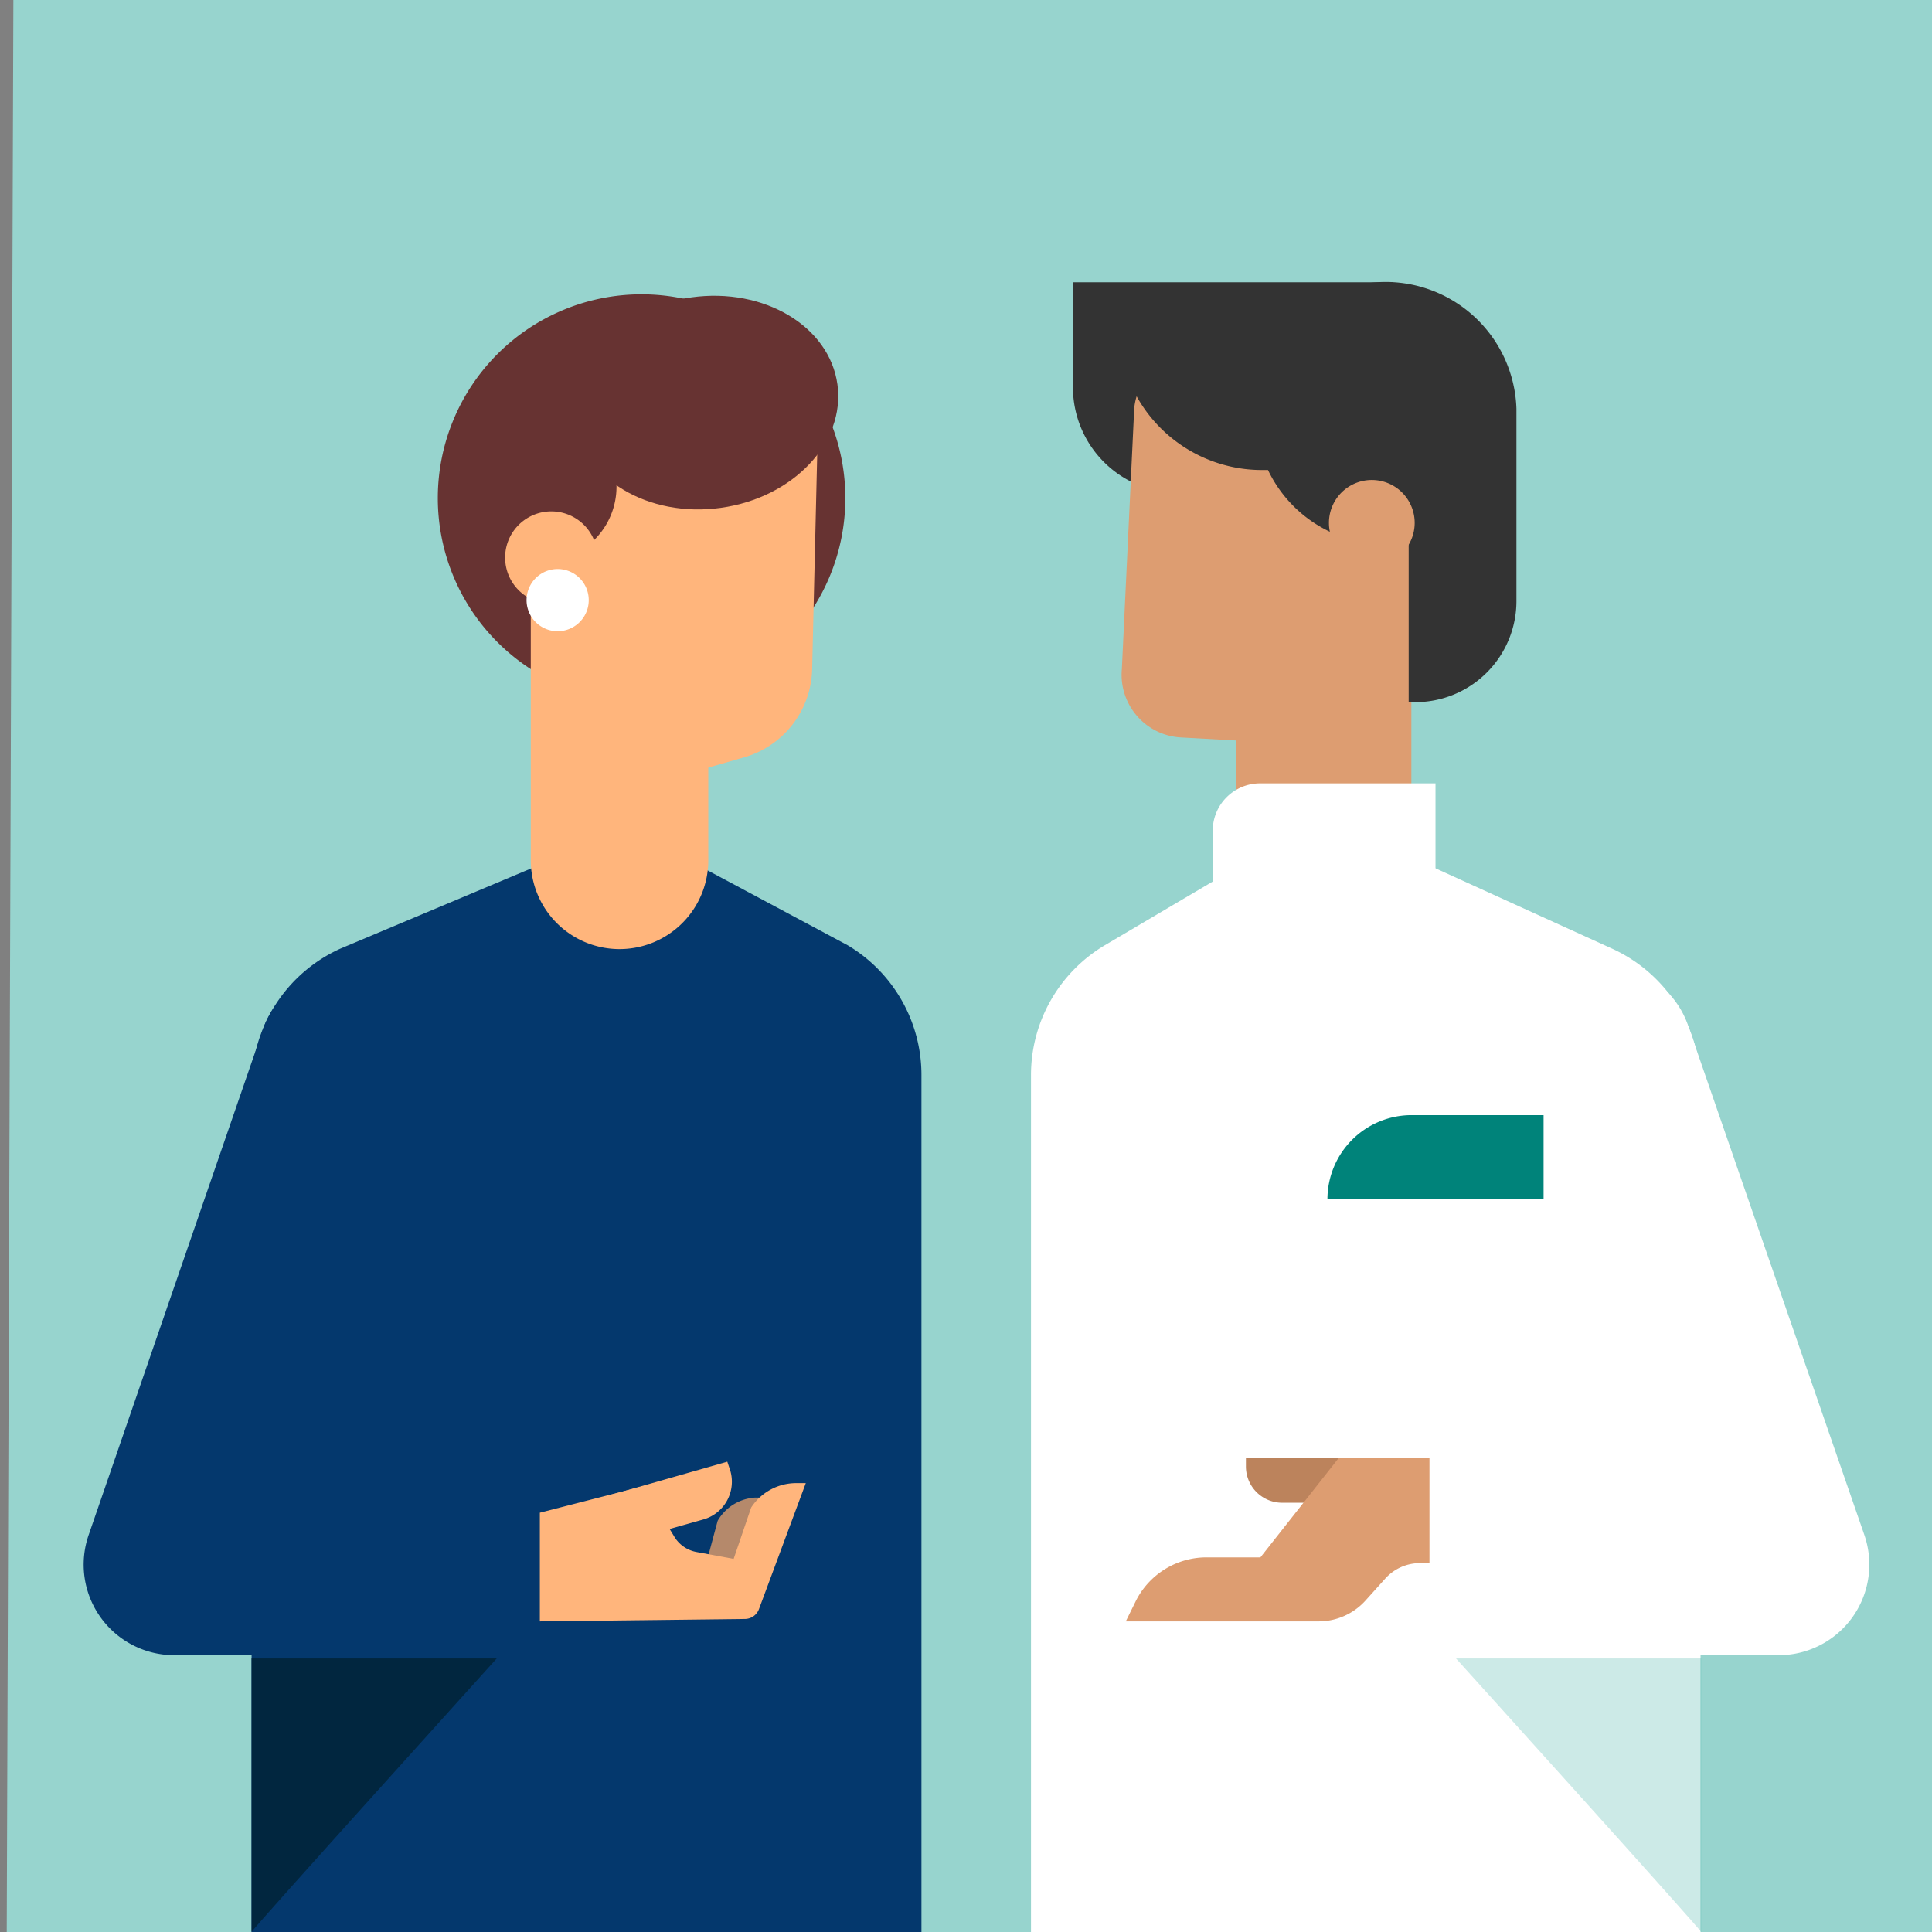 <svg viewBox="0 0 64 64" xmlns="http://www.w3.org/2000/svg"><rect x="0" y="0" width="64" height="64" fill="#808080" stroke="none"/><g clip-path="url(#a)"><path d="M.223 64h64V0H.443l-.22 64Z" fill="#97D4CE"/><path d="M5.753 54.83h7.12a3 3 0 0 0 0-6h-2.82l4.33-12.78a3 3 0 0 0-5.63-2.07l-5.81 16.85a3 3 0 0 0 2.81 4Z" fill="#04386D"/><path d="M8.334 64h22.19V35.62a5 5 0 0 0-2.45-4.31l-4.77-2.55h-5.69l-6.35 2.67a5 5 0 0 0-2.93 4.55V64Z" fill="#04386D"/><path d="M21.253 23.25a6.75 6.75 0 1 0 0-13.5 6.75 6.75 0 0 0 0 13.5Z" fill="#673332"/><path d="M20.523 31.44a2.94 2.94 0 0 1-2.94-2.94V16.36h5.88V28.5a2.94 2.94 0 0 1-2.94 2.94Z" fill="#FFB57C"/><path d="m21.163 53.36 2.57.15a.48.48 0 0 0 .48-.34l1.06-3.56h-.27a1.54 1.54 0 0 0-1.23.77l-.4 1.49h-1.12l-1.09 1.49Z" fill="#B5896B"/><path d="m25.143 53.3 1.55-4.17h-.31a1.781 1.781 0 0 0-1.5.81l-.58 1.7-1.24-.23a1.088 1.088 0 0 1-.74-.53l-.14-.23-.83-1.43-3.47.89v3.6l6.81-.08a.5.5 0 0 0 .45-.33Z" fill="#FFB57C"/><path d="m18.993 51.55-.13-.44a1.14 1.14 0 0 1 .78-1.42l4.45-1.27.1.3a1.3 1.3 0 0 1-.88 1.61l-4.32 1.22ZM20.903 26.16l3.74-1.07a3.11 3.11 0 0 0 2.26-2.92l.18-7.62-6.22-1-4 2.45 4.04 10.16Z" fill="#FFB57C"/><path d="M17.943 18.6a2.48 2.48 0 1 0 0-4.96 2.48 2.48 0 0 0 0 4.96Z" fill="#673332"/><path d="M23.875 16.823c2.402-.332 4.133-2.163 3.866-4.089-.267-1.926-2.43-3.217-4.832-2.884-2.402.333-4.132 2.164-3.865 4.09.267 1.925 2.43 3.216 4.831 2.883Z" fill="#673332"/><path d="M18.263 20a1.53 1.53 0 1 0 0-3.06 1.53 1.53 0 0 0 0 3.06Z" fill="#FFB57C"/><path d="M18.473 20.91a1.03 1.03 0 1 0 0-2.06 1.03 1.03 0 0 0 0 2.06Z" fill="#fff"/><path d="M8.334 64v-9.06h8.12s-8.12 8.99-8.12 9.06Z" fill="#01263F"/><path d="M58.923 54.83h-7.12a3 3 0 0 1 0-6h2.82l-4.33-12.78a3 3 0 1 1 5.63-2.07l5.83 16.85a3.002 3.002 0 0 1-2.81 4h-.02Z" fill="#fff"/><path d="M56.333 64h-22.18V35.62a5 5 0 0 1 2.45-4.31l4.32-2.55h6.62l5.87 2.67a5 5 0 0 1 2.92 4.55V64Z" fill="#fff"/><path d="M46.153 16.33h-7.11a3.5 3.5 0 0 1-3.5-3.5V9.35h10.61v7-.02Z" fill="#333"/><path d="m37.163 22.16.41-8.64a2.08 2.08 0 0 1 2.31-1.85h5.11l1.75 3.9-.68 1.43h.69v11.35a2.9 2.9 0 0 1-5.8 0v-3.82l-1.82-.1a2.08 2.08 0 0 1-1.97-2.27Z" fill="#DD9D71"/><path d="M47.553 31.59h-7.38v-4.07a1.57 1.57 0 0 1 1.57-1.57h5.81v5.64Z" fill="#fff"/><path d="M42.654 10.83a4.29 4.29 0 0 1 3.25-1.49 4.34 4.34 0 0 1 4.33 4.2v6.37a3.35 3.35 0 0 1-3.35 3.35h-.22v-5.31a4.903 4.903 0 0 1-.77.08 4.32 4.32 0 0 1-3.89-2.46h-.21a4.75 4.75 0 0 1-4.74-4.74h5.6Z" fill="#333"/><path d="M45.443 18.74a1.42 1.42 0 1 0 0-2.84 1.42 1.42 0 0 0 0 2.84Z" fill="#DD9D71"/><path d="M51.133 39.73h-7.16a2.79 2.79 0 0 1 2.79-2.79h4.37v2.79Z" fill="#00837A"/><path d="M46.473 48.29v1.49h-4a1.2 1.2 0 0 1-1.2-1.2v-.29H46.473Z" fill="#BC835C"/><path d="M47.353 48.29h-3l-2.6 3.3h-1.78a2.62 2.62 0 0 0-2.34 1.43l-.34.69h6.39a2.09 2.09 0 0 0 1.56-.7l.63-.7a1.548 1.548 0 0 1 1.17-.53h.31v-3.49Z" fill="#DD9D71"/><path opacity=".2" d="M56.353 64v-9.06h-8.12s8.12 8.99 8.12 9.06Z" fill="#009787"/></g><defs><clipPath id="a"><path fill="#fff" transform="translate(.223)" d="M0 0h64.22v64H0z"/></clipPath></defs></svg>
